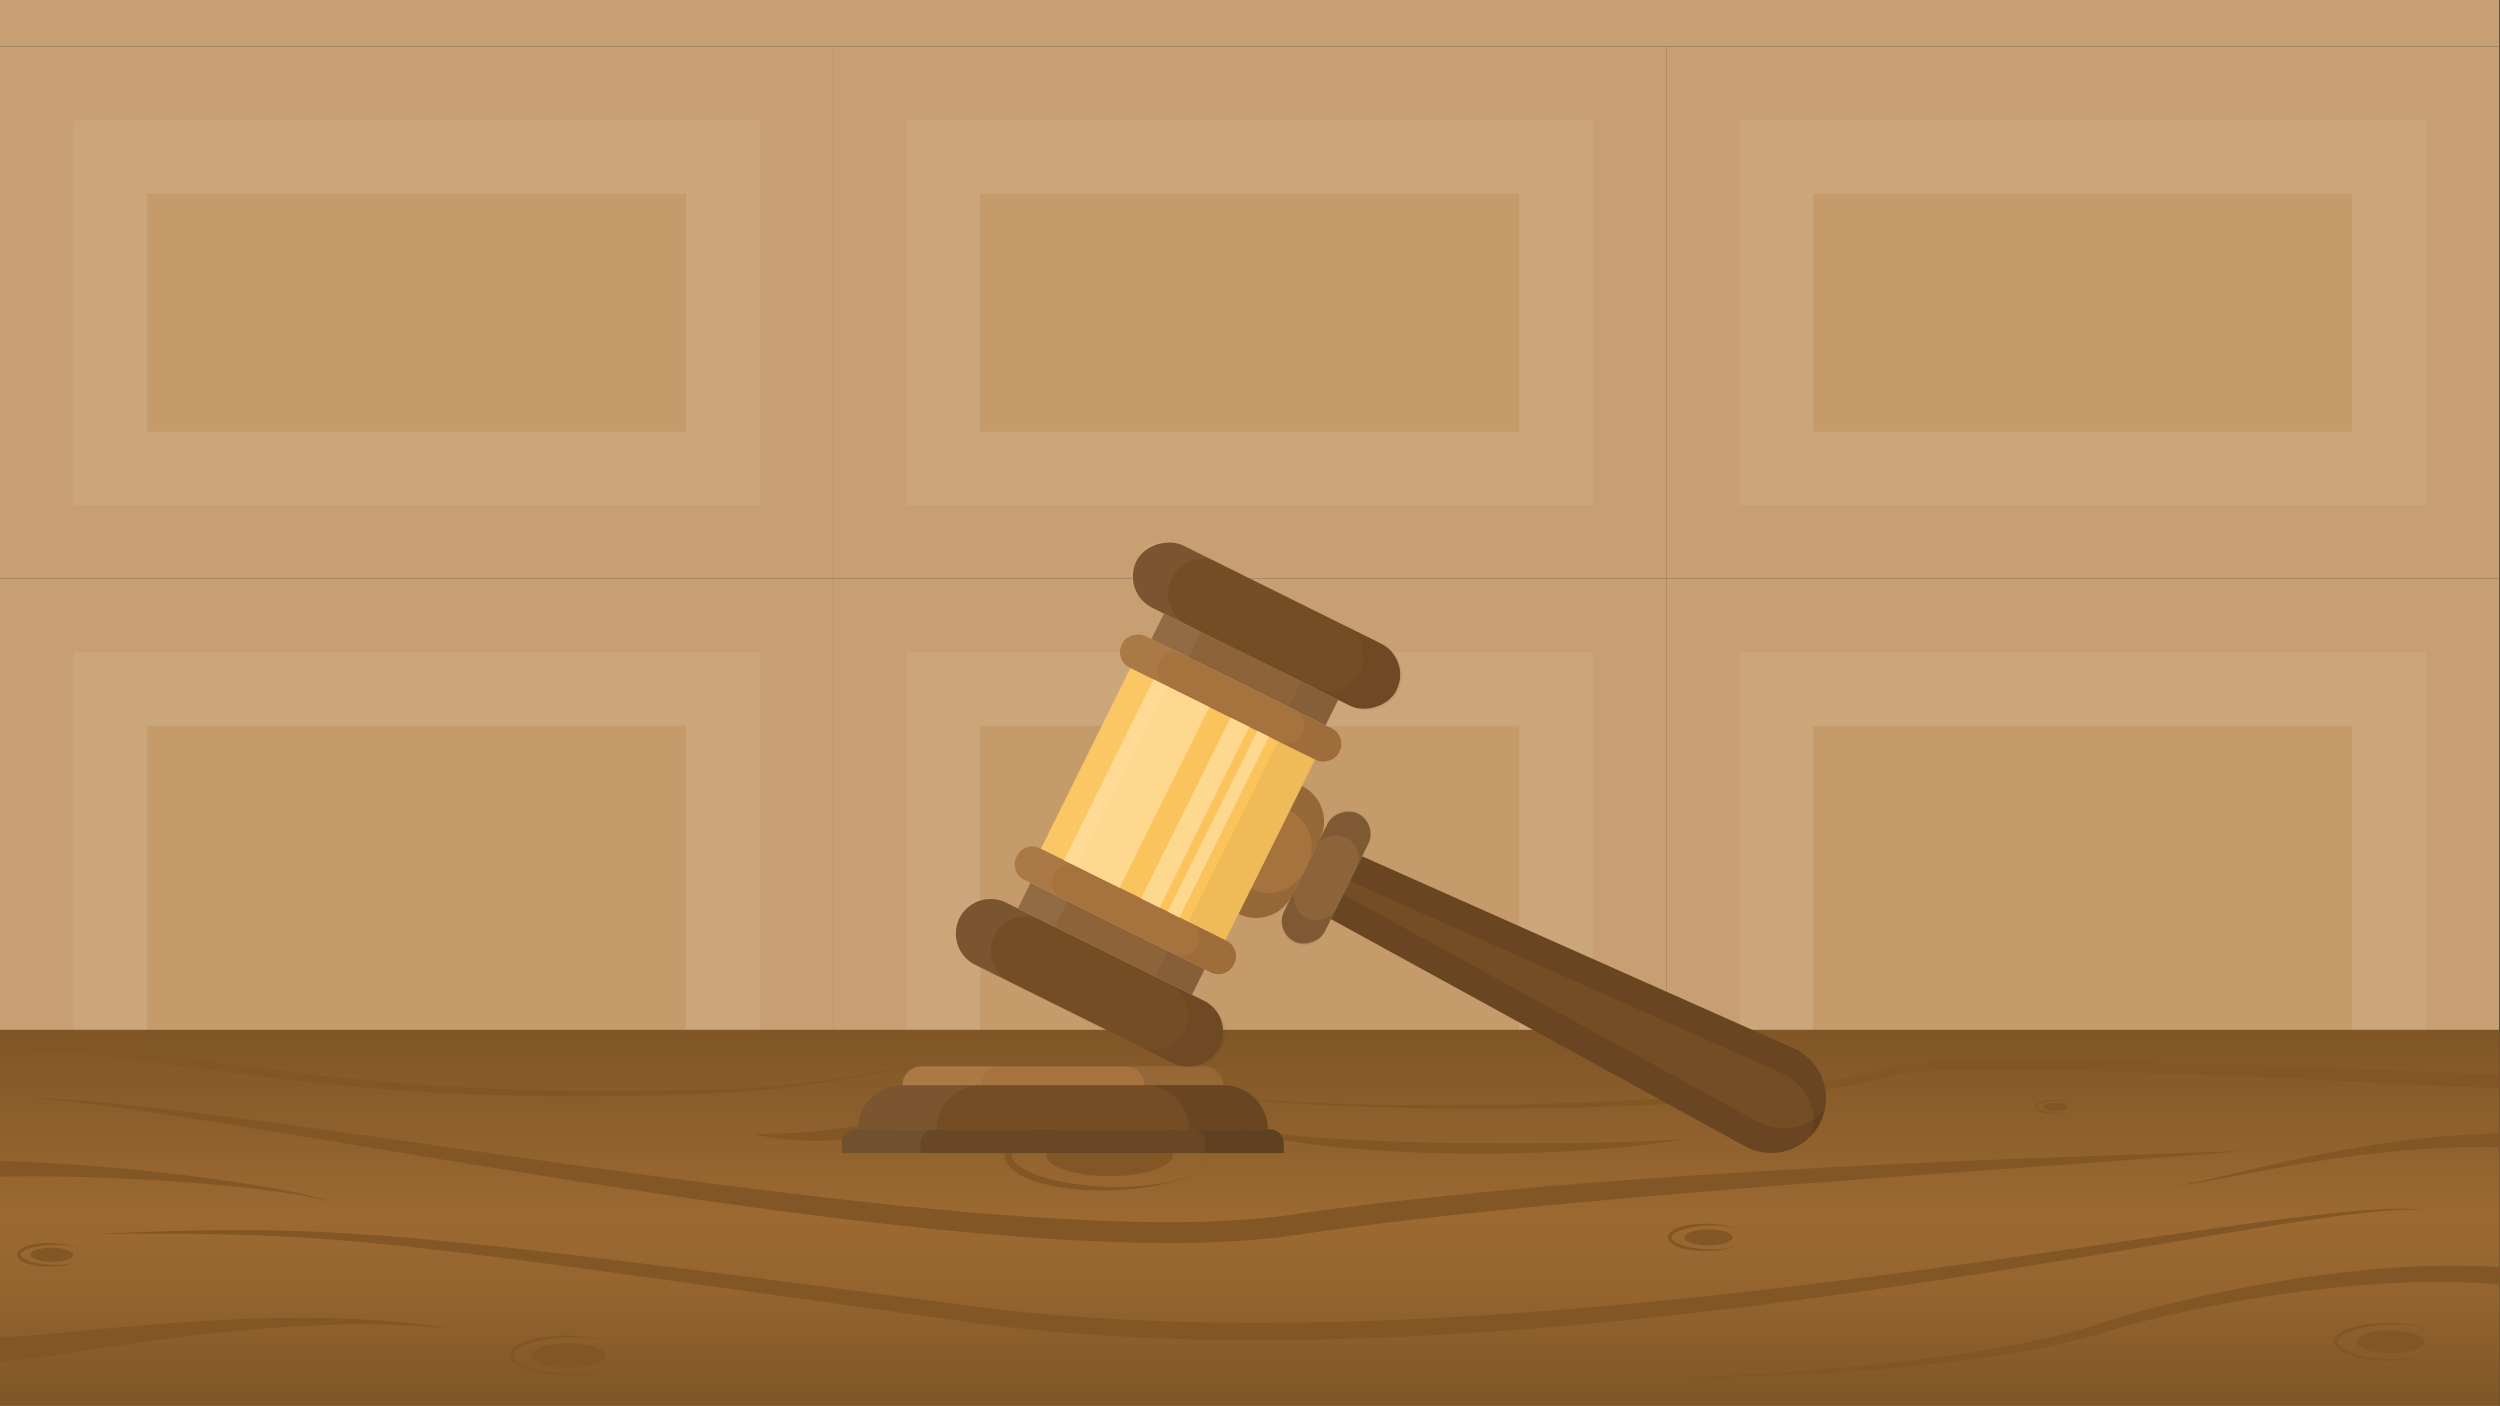 <?xml version="1.0" encoding="UTF-8"?> <svg xmlns="http://www.w3.org/2000/svg" xmlns:xlink="http://www.w3.org/1999/xlink" viewBox="0 0 1920.54 1080"><rect x="0" y="0" width="1920.54" height="1080" fill="#333333" stroke="none"/><defs><style>.cls-1{fill:#8d633a;}.cls-2{fill:#a6723d;}.cls-3{fill:#fbc35c;}.cls-4{fill:#754d25;}.cls-5{fill:#ffd88f;}.cls-6{fill:url(#linear-gradient);}.cls-7{fill:url(#linear-gradient-2);}.cls-8{fill:url(#linear-gradient-3);}.cls-9{fill:url(#linear-gradient-4);}.cls-10{fill:#694724;}.cls-11{fill:url(#linear-gradient-5);}.cls-12{fill:url(#linear-gradient-6);}.cls-13{fill:#c89f72;}.cls-14{fill:#cca67b;}.cls-15{fill:#c59b6c;}.cls-16{fill:url(#linear-gradient-7);}.cls-17{fill:#825625;}</style><linearGradient id="linear-gradient" x1="49.21" y1="167.89" x2="74.97" y2="167.89" gradientUnits="userSpaceOnUse"><stop offset="0" stop-color="#010101" stop-opacity="0.1"></stop><stop offset="1" stop-color="#010101" stop-opacity="0.1"></stop></linearGradient><linearGradient id="linear-gradient-2" x1="18475.55" y1="167.89" x2="18501.3" y2="167.89" gradientTransform="matrix(-1, 0, 0, 1, 18567.91, 0)" xlink:href="#linear-gradient"></linearGradient><linearGradient id="linear-gradient-3" y1="74.34" x2="141.57" y2="74.34" gradientUnits="userSpaceOnUse"><stop offset="0" stop-color="#010101" stop-opacity="0.05"></stop><stop offset="1" stop-color="#010101" stop-opacity="0.05"></stop></linearGradient><linearGradient id="linear-gradient-4" y1="16751.46" x2="141.57" y2="16751.46" gradientTransform="matrix(1, 0, 0, -1, 0, 16764.95)" gradientUnits="userSpaceOnUse"><stop offset="0" stop-color="#fff" stop-opacity="0.05"></stop><stop offset="1" stop-color="#fff" stop-opacity="0.05"></stop></linearGradient><linearGradient id="linear-gradient-5" x1="0" y1="171.76" x2="47.86" y2="171.76" gradientTransform="matrix(1, 0, 0, 1, 0, 0)" xlink:href="#linear-gradient-4"></linearGradient><linearGradient id="linear-gradient-6" x1="85.79" y1="171.76" x2="133.65" y2="171.76" xlink:href="#linear-gradient"></linearGradient><linearGradient id="linear-gradient-7" x1="960" y1="791.11" x2="960" y2="1080" gradientUnits="userSpaceOnUse"><stop offset="0" stop-color="#805627"></stop><stop offset="0.5" stop-color="#9c6932"></stop><stop offset="0.7" stop-color="#95642f"></stop><stop offset="0.99" stop-color="#805627"></stop><stop offset="1" stop-color="#805627"></stop></linearGradient><symbol id="prop_Mallet" data-name="prop_Mallet" viewBox="0 0 141.57 260.72"><rect class="cls-1" x="49.21" y="87.06" width="43.15" height="13.75" rx="6.88"></rect><path class="cls-2" d="M49.21,75.06H92.36a0,0,0,0,1,0,0v0a12,12,0,0,1-12,12H61.21a12,12,0,0,1-12-12v0A0,0,0,0,1,49.21,75.06Z"></path><rect class="cls-3" x="40.27" y="12.76" width="61.03" height="62.29"></rect><rect class="cls-1" x="111.96" y="14.52" width="8.58" height="58.79"></rect><rect class="cls-2" x="101.3" y="7.24" width="10.65" height="73.35" rx="5.14"></rect><polygon class="cls-1" points="21.03 14.52 29.62 14.52 29.62 73.3 21.03 73.3 21.03 14.52"></polygon><path class="cls-2" d="M34.76,7.24h.37a5.14,5.14,0,0,1,5.14,5.14V75.44a5.14,5.14,0,0,1-5.14,5.14h-.37a5.14,5.14,0,0,1-5.14-5.14V12.38A5.14,5.14,0,0,1,34.76,7.24Z"></path><rect class="cls-4" x="120.54" width="21.03" height="87.82" rx="10.52"></rect><path class="cls-4" d="M10.52,0h0A10.51,10.51,0,0,1,21,10.52V77.3A10.51,10.51,0,0,1,10.52,87.82h0A10.52,10.52,0,0,1,0,77.3V10.52A10.52,10.52,0,0,1,10.52,0Z"></path><rect class="cls-5" x="40.27" y="20.54" width="61.03" height="18.79"></rect><rect class="cls-5" x="40.27" y="46.54" width="61.03" height="6.29"></rect><rect class="cls-5" x="40.27" y="55.57" width="61.03" height="3.93"></rect><path class="cls-4" d="M60.18,100.81,54.25,243.48a16.55,16.55,0,0,0,16.54,17.24h0a16.56,16.56,0,0,0,16.54-17.24L81.39,100.81Z"></path><path class="cls-6" d="M62.61,243.48l5.93-142.67H64.45a6.88,6.88,0,1,1,0-13.75h5.12a12,12,0,0,1-12-12H49.21a12,12,0,0,0,12,12H56.09a6.88,6.88,0,1,0,0,13.75h4.09L54.25,243.48a16.55,16.55,0,0,0,16.54,17.24h0a17,17,0,0,0,4.18-.55A16.54,16.54,0,0,1,62.61,243.48Z"></path><path class="cls-7" d="M79,243.48,73,100.81h4.09a6.88,6.88,0,1,0,0-13.75H72a12,12,0,0,0,12-12h8.36a12,12,0,0,1-12,12h5.12a6.88,6.88,0,1,1,0,13.75H81.39l5.94,142.67a16.56,16.56,0,0,1-16.54,17.24h0a16.86,16.86,0,0,1-4.18-.55A16.56,16.56,0,0,0,79,243.48Z"></path><path class="cls-8" d="M131.06,75.37a10.52,10.52,0,0,1-10.52-10.52v-4H112V63a5.15,5.15,0,0,1-5.15,5.14h-.37A5.14,5.14,0,0,1,101.3,63v-.38h-61V63a5.14,5.14,0,0,1-5.14,5.14h-.37A5.14,5.14,0,0,1,29.62,63V60.85H21v4a10.52,10.52,0,1,1-21,0V77.3a10.52,10.52,0,1,0,21,0v-4h8.59v2.14a5.14,5.14,0,0,0,5.14,5.14h.37a5.14,5.14,0,0,0,5.14-5.14v-.38h61v.38a5.14,5.14,0,0,0,5.14,5.14h.37A5.15,5.15,0,0,0,112,75.44V73.3h8.58v4a10.52,10.52,0,1,0,21,0V64.85A10.52,10.52,0,0,1,131.06,75.37Z"></path><path class="cls-9" d="M101.3,12.38a5.14,5.14,0,0,1,5.14-5.14h.37A5.15,5.15,0,0,1,112,12.38v2.14h8.58v-4a10.52,10.52,0,1,1,21,0V23a10.52,10.52,0,1,0-21,0v4H112V24.83a5.15,5.15,0,0,0-5.15-5.14h-.37a5.14,5.14,0,0,0-5.14,5.14v.38h-61v-.38a5.14,5.14,0,0,0-5.14-5.14h-.37a5.14,5.14,0,0,0-5.14,5.14V27H21V23A10.52,10.52,0,1,0,0,23V10.52a10.52,10.52,0,1,1,21,0v4h8.59V12.38a5.14,5.14,0,0,1,5.14-5.14h.37a5.14,5.14,0,0,1,5.14,5.14v.38"></path></symbol><symbol id="prop_Mallet_Block" data-name="prop_Mallet_Block" viewBox="0 0 297.64 184.88"><path class="cls-2" d="M18.31,164.39h0a5.75,5.75,0,0,1,5.76-5.75h85.51a5.74,5.74,0,0,1,5.75,5.75h-97Z"></path><path class="cls-4" d="M4.81,177.72h0a13.33,13.33,0,0,1,13.33-13.33h97.37a13.33,13.33,0,0,1,13.33,13.33H4.81Z"></path><path class="cls-10" d="M0,184.88v-3a4.16,4.16,0,0,1,4.16-4.16H129.49a4.16,4.16,0,0,1,4.16,4.16v3Z"></path><path class="cls-11" d="M28,177.72h.64a13.33,13.33,0,0,1,13.34-13.33h.17a5.75,5.75,0,0,1,5.76-5.75H24.07a5.75,5.75,0,0,0-5.76,5.75h-.17A13.33,13.33,0,0,0,4.8,177.72H4.16A4.16,4.16,0,0,0,0,181.88v3H23.79v-3A4.16,4.16,0,0,1,28,177.72Z"></path><path class="cls-12" d="M105.7,177.72h-.65a13.33,13.33,0,0,0-13.33-13.33h-.18a5.74,5.74,0,0,0-5.75-5.75h23.79a5.74,5.74,0,0,1,5.75,5.75h.18a13.33,13.33,0,0,1,13.33,13.33h.65a4.16,4.16,0,0,1,4.16,4.16v3H109.86v-3A4.16,4.16,0,0,0,105.7,177.72Z"></path><use width="141.57" height="260.72" transform="translate(30.88 123.26) rotate(-63.63)" xlink:href="#prop_Mallet"></use></symbol></defs><g id="Layer_2" data-name="Layer 2"><g id="Backdrops"><rect class="cls-13" y="35.8" width="640" height="408.77"></rect><rect class="cls-13" width="1920" height="35.8"></rect><rect class="cls-14" x="56.47" y="92.27" width="527.06" height="295.83"></rect><rect class="cls-15" x="112.94" y="148.74" width="414.12" height="182.89"></rect><rect class="cls-13" x="640" y="35.8" width="640" height="408.77"></rect><rect class="cls-14" x="696.47" y="92.27" width="527.06" height="295.83"></rect><rect class="cls-15" x="752.94" y="148.74" width="414.12" height="182.89"></rect><rect class="cls-13" x="1280" y="35.8" width="640" height="408.77"></rect><rect class="cls-14" x="1336.47" y="92.27" width="527.06" height="295.83"></rect><rect class="cls-15" x="1392.94" y="148.74" width="414.12" height="182.89"></rect><rect class="cls-13" y="444.57" width="640" height="635.43"></rect><rect class="cls-14" x="56.47" y="501.04" width="527.06" height="522.49"></rect><rect class="cls-15" x="112.94" y="557.51" width="414.12" height="409.55"></rect><rect class="cls-13" x="640" y="444.57" width="640" height="635.43"></rect><rect class="cls-14" x="696.47" y="501.04" width="527.06" height="522.49"></rect><rect class="cls-15" x="752.94" y="557.51" width="414.12" height="409.55"></rect><rect class="cls-13" x="1280" y="444.57" width="640" height="635.43"></rect><rect class="cls-14" x="1336.47" y="501.04" width="527.06" height="522.49"></rect><rect class="cls-15" x="1392.94" y="557.51" width="414.12" height="409.55"></rect><rect class="cls-16" y="791.11" width="1920" height="288.89"></rect><path class="cls-17" d="M23.93,843.33c17.8.52,35.58,1.87,53.32,3.46s35.45,3.56,53.15,5.61l26.53,3.18,26.5,3.4q26.49,3.46,52.95,7.1c17.64,2.39,35.27,4.91,52.9,7.41L342.15,881l105.71,15q52.86,7.39,105.78,14.18t105.89,12.74C730.17,930.58,801,937,871.77,938.64c17.69.37,35.36.39,53-.12s35.2-1.52,52.61-3.46c4.36-.43,8.67-1,13-1.63l13.21-1.87c4.43-.62,8.85-1.29,13.27-1.88l13.28-1.75c17.71-2.31,35.43-4.37,53.16-6.37,70.93-7.81,142-13.52,213.09-18.26q53.32-3.49,106.68-6.41t106.72-5.1c17.79-.79,35.58-1.44,53.38-2.13l53.37-1.95,106.77-3.52c-17.74,1.62-35.49,2.95-53.25,4.33l-53.26,3.92-106.53,7.62q-53.27,3.74-106.49,7.85-53.24,3.95-106.41,8.41l-53.16,4.58-26.57,2.41-26.55,2.5q-53.1,5-106,11.14c-17.63,2.09-35.26,4.25-52.84,6.64L1019,945.37c-4.39.6-8.77,1.26-13.16,1.89l-13.22,1.9c-4.49.61-9,1.26-13.48,1.72-36,4-71.93,4.45-107.73,3.67-17.9-.41-35.77-1.17-53.62-2.17s-35.66-2.36-53.46-3.84c-35.59-2.92-71.08-6.7-106.49-10.9-70.84-8.4-141.36-18.73-211.74-29.76q-52.8-8.24-105.48-17L235.26,873.44q-26.32-4.38-52.68-8.63l-26.36-4.17-26.38-4.1q-26.39-4-52.84-7.49C59.36,846.71,41.68,844.72,23.93,843.33Z"></path><path class="cls-17" d="M74.46,947.82l28.15-1.13c9.39-.38,18.78-.62,28.18-.93,18.78-.5,37.58-.81,56.39-.76,37.62,0,75.25,1.87,112.76,4.81,9.39.64,18.75,1.55,28.11,2.41s18.74,1.7,28.08,2.71l28.06,2.9,28,3.14c37.36,4.19,74.64,8.91,111.93,13.54l55.92,7.09,55.88,7.28,111.73,14.65c74.18,9.48,149.13,12.92,224,12.67,74.93-.07,149.86-3.85,224.62-9.79q56.09-4.38,112-10.4,28-3,55.93-6.28t55.89-6.76c37.24-4.67,74.43-9.8,111.63-15s74.35-10.62,111.53-16l55.79-8c18.61-2.61,37.22-5.22,55.87-7.56s37.33-4.56,56.07-6.18c9.37-.78,18.76-1.42,28.17-1.64,4.71-.1,9.42-.1,14.12.13a64.15,64.15,0,0,1,13.94,2,64.2,64.2,0,0,0-14-1.46c-4.69-.07-9.37.09-14,.36-9.37.54-18.7,1.51-28,2.6-18.63,2.19-37.2,4.95-55.75,7.84-37.09,5.83-74.13,12.09-111.17,18.36s-74.13,12.31-111.25,18.22-74.31,11.41-111.55,16.65q-27.93,3.91-55.9,7.55t-56,6.8q-56.06,6.43-112.3,11.36t-112.67,7.54c-37.61,1.79-75.27,2.87-113,3s-75.37-.89-113-3S783.44,1021.1,746,1016L522.78,984.79,467,977.08l-27.92-3.75-13.95-1.9-14-1.83-27.92-3.67-27.94-3.43c-9.31-1.19-18.63-2.2-28-3.23l-14-1.56c-4.66-.54-9.33-.93-14-1.42q-28-2.91-56.05-4.84t-56.2-2.78c-18.75-.61-37.52-.83-56.3-.91-9.39,0-18.78-.09-28.17,0Z"></path><path class="cls-17" d="M1919.46,986.75c-28.79-2.57-58-2.41-87-.76s-58.13,4.93-87,9.29-57.62,9.86-86,16.62c-14.2,3.39-28.35,7.08-42.24,11.38-3.45,1.08-7.08,2.14-10.61,3.21s-7.15,1.94-10.72,2.92L1585,1032l-10.81,2.38c-28.9,6-58.07,10-87.28,13.36s-58.5,5.64-87.82,7.47-58.64,3.12-88,4-58.7,1.19-88,1c29.34-.31,58.67-1.26,88-2.62s58.59-3.22,87.81-5.61,58.41-5.35,87.46-9.12,58-8.45,86.45-14.91l10.63-2.55,10.57-2.78c3.48-1,7-2,10.46-3s6.86-2.19,10.39-3.36c14.06-4.65,28.26-8.64,42.53-12.33,28.55-7.36,57.41-13.41,86.46-18.4s58.35-8.79,87.82-11.06,59.16-3,88.89-.89Z"></path><ellipse class="cls-17" cx="436.94" cy="1041.26" rx="28.48" ry="9.41"></ellipse><path class="cls-17" d="M0,1027c1.68,0,3.3.06,5,0s3.45-.06,5.24-.18c3.52-.15,7.1-.4,10.68-.64,7.19-.55,14.42-1.18,21.67-1.84l43.61-4.1c29.14-2.66,58.35-5,87.61-6.37q21.94-1.05,43.92-1.39t43.93.4c14.63.45,29.25,1.31,43.82,2.67s29.07,3.18,43.46,5.65c-14.5-1.7-29.06-2.75-43.62-3.32s-29.13-.67-43.69-.33-29.1,1-43.62,1.93-29,2.23-43.5,3.69c-29,2.92-57.82,6.78-86.66,11l-43.33,6.42c-7.25,1-14.52,2.08-21.85,3-3.68.45-7.37.9-11.12,1.27-1.85.21-3.79.33-5.69.5s-3.94.21-5.9.31Z"></path><path class="cls-17" d="M480.76,1041.26a5.4,5.4,0,0,1-.86,2.89,10.12,10.12,0,0,1-2,2.29,22.1,22.1,0,0,1-5.16,3.22,58.24,58.24,0,0,1-11.57,3.86,118.17,118.17,0,0,1-24.24,2.89,115,115,0,0,1-24.46-2,57.21,57.21,0,0,1-11.88-3.67,23.34,23.34,0,0,1-5.47-3.37,11.62,11.62,0,0,1-2.28-2.58,6.87,6.87,0,0,1-1.07-3.57,6.78,6.78,0,0,1,1.07-3.57,11.84,11.84,0,0,1,2.27-2.58,24,24,0,0,1,5.48-3.37,56.61,56.61,0,0,1,11.88-3.67,114.32,114.32,0,0,1,24.46-2,117.49,117.49,0,0,1,24.24,2.9,58,58,0,0,1,11.57,3.85,22.78,22.78,0,0,1,5.16,3.22,10.57,10.57,0,0,1,2,2.29A5.42,5.42,0,0,1,480.76,1041.26Zm0,0a5.41,5.41,0,0,0-.88-2.87,10.6,10.6,0,0,0-2-2.27,22.09,22.09,0,0,0-5.17-3.17,55.85,55.85,0,0,0-11.6-3.58,113.89,113.89,0,0,0-24.16-1.92,116.6,116.6,0,0,0-24,2.86,57,57,0,0,0-11.28,3.76,21.09,21.09,0,0,0-4.85,3c-1.38,1.2-2.43,2.69-2.4,4.17s1,3,2.4,4.18a20.88,20.88,0,0,0,4.85,3,56.82,56.82,0,0,0,11.28,3.76,115.92,115.92,0,0,0,24,2.86,113.89,113.89,0,0,0,24.16-1.92,55.28,55.28,0,0,0,11.6-3.59,22.09,22.09,0,0,0,5.17-3.17,10.31,10.31,0,0,0,2-2.26A5.47,5.47,0,0,0,480.76,1041.26Z"></path><ellipse class="cls-17" cx="39.74" cy="963.92" rx="16.38" ry="5.41"></ellipse><path class="cls-17" d="M65,963.92a4.15,4.15,0,0,1-1.63,3,12.89,12.89,0,0,1-3,1.86,34.49,34.49,0,0,1-6.64,2.28,69.05,69.05,0,0,1-14,1.87A66.24,66.24,0,0,1,25.57,972a32.2,32.2,0,0,1-6.95-2.09,14.05,14.05,0,0,1-3.29-2,7.44,7.44,0,0,1-1.42-1.61,4.58,4.58,0,0,1-.71-2.35,4.42,4.42,0,0,1,.71-2.34A7.27,7.27,0,0,1,15.33,960a14.05,14.05,0,0,1,3.29-2,32.63,32.63,0,0,1,7-2.1,65.59,65.59,0,0,1,14.17-.93,69,69,0,0,1,14,1.87,34.49,34.49,0,0,1,6.64,2.28,12.89,12.89,0,0,1,3,1.86A4.15,4.15,0,0,1,65,963.92Zm0,0A4.08,4.08,0,0,0,63.28,961a13.27,13.27,0,0,0-3-1.81,31.15,31.15,0,0,0-6.68-2,64.69,64.69,0,0,0-13.89-.9,67.75,67.75,0,0,0-13.67,1.84,33.21,33.21,0,0,0-6.37,2.18,11.47,11.47,0,0,0-2.65,1.66,2.25,2.25,0,0,0,0,4,11.5,11.5,0,0,0,2.65,1.67,33.21,33.21,0,0,0,6.37,2.18,67,67,0,0,0,13.67,1.84,64.69,64.69,0,0,0,13.89-.9,31.75,31.75,0,0,0,6.68-2,12.57,12.57,0,0,0,3-1.81A4.08,4.08,0,0,0,65,963.92Z"></path><ellipse class="cls-17" cx="852.37" cy="887.41" rx="48.65" ry="16.08"></ellipse><path class="cls-17" d="M930.22,887.41a9.76,9.76,0,0,1-1.52,5.13,18.62,18.62,0,0,1-3.55,4.07,39.36,39.36,0,0,1-9.16,5.73,104.41,104.41,0,0,1-20.54,6.88,190.67,190.67,0,0,1-21.38,3.7c-7.2.86-14.44,1.35-21.7,1.54a198.82,198.82,0,0,1-43.49-3.37,101.15,101.15,0,0,1-21.16-6.52,42,42,0,0,1-9.8-6,20.54,20.54,0,0,1-4.1-4.65,11.77,11.77,0,0,1,0-13,21.26,21.26,0,0,1,4.1-4.65,42.07,42.07,0,0,1,9.81-6,100.82,100.82,0,0,1,21.16-6.53,198.82,198.82,0,0,1,43.49-3.37c7.26.2,14.5.68,21.7,1.55a186.8,186.8,0,0,1,21.39,3.71A103.85,103.85,0,0,1,916,872.47a39.7,39.7,0,0,1,9.16,5.73,18.44,18.44,0,0,1,3.55,4.08A9.73,9.73,0,0,1,930.22,887.41Zm0,0a9.77,9.77,0,0,0-1.56-5.11,18.27,18.27,0,0,0-3.58-4,39.07,39.07,0,0,0-9.18-5.62,98.27,98.27,0,0,0-20.61-6.33A196.21,196.21,0,0,0,852.37,863c-7.17.19-14.33.68-21.43,1.53a185.9,185.9,0,0,0-21.07,3.66,101.3,101.3,0,0,0-20,6.68,36.67,36.67,0,0,0-8.54,5.33,15.63,15.63,0,0,0-3,3.45,6.73,6.73,0,0,0,0,7.48,15.63,15.63,0,0,0,3,3.45,37,37,0,0,0,8.55,5.33,101.23,101.23,0,0,0,20,6.69,183.85,183.85,0,0,0,21.08,3.65c7.1.86,14.26,1.34,21.43,1.54a196.93,196.93,0,0,0,42.93-3.32,98.19,98.19,0,0,0,20.6-6.33,39.11,39.11,0,0,0,9.18-5.63,18,18,0,0,0,3.58-4A9.73,9.73,0,0,0,930.22,887.41Z"></path><ellipse class="cls-17" cx="1836.23" cy="1030.81" rx="26.12" ry="8.63"></ellipse><path class="cls-17" d="M1878,1030.81a5.26,5.26,0,0,1-.82,2.75,10,10,0,0,1-1.9,2.19,20.92,20.92,0,0,1-4.92,3.07,55,55,0,0,1-11,3.68,112.17,112.17,0,0,1-23.12,2.79,110.18,110.18,0,0,1-23.32-1.85,54.42,54.42,0,0,1-11.34-3.5,22.77,22.77,0,0,1-5.24-3.22,11.1,11.1,0,0,1-2.18-2.47,6.56,6.56,0,0,1-1-3.44,6.46,6.46,0,0,1,1-3.43,11.15,11.15,0,0,1,2.18-2.48,22.56,22.56,0,0,1,5.24-3.22,53.65,53.65,0,0,1,11.34-3.5,108.88,108.88,0,0,1,23.32-1.85,112.17,112.17,0,0,1,23.12,2.79,55.39,55.39,0,0,1,11,3.68,21.25,21.25,0,0,1,4.92,3.07,10,10,0,0,1,1.9,2.19A5.26,5.26,0,0,1,1878,1030.81Zm0,0a5.25,5.25,0,0,0-.84-2.74,9.63,9.63,0,0,0-1.92-2.16,20.92,20.92,0,0,0-4.93-3,53.24,53.24,0,0,0-11.06-3.41,108.58,108.58,0,0,0-23-1.81,111.86,111.86,0,0,0-22.83,2.75,54.21,54.21,0,0,0-10.74,3.59,19.7,19.7,0,0,0-4.61,2.87,5.54,5.54,0,0,0-2.27,3.93c0,1.38,1,2.8,2.26,3.93a19.94,19.94,0,0,0,4.61,2.88,55.18,55.18,0,0,0,10.75,3.59,111.16,111.16,0,0,0,22.83,2.75,108,108,0,0,0,23-1.82,52.74,52.74,0,0,0,11-3.41,20.92,20.92,0,0,0,4.93-3,9.63,9.63,0,0,0,1.92-2.16A5.25,5.25,0,0,0,1878,1030.81Z"></path><ellipse class="cls-17" cx="1579.11" cy="850.31" rx="9.4" ry="3.11"></ellipse><path class="cls-17" d="M1594.15,850.31a2.45,2.45,0,0,1-1,1.78,7.54,7.54,0,0,1-1.77,1.11,20.33,20.33,0,0,1-4,1.35,41.47,41.47,0,0,1-8.32,1.06,39.75,39.75,0,0,1-8.42-.6,19.73,19.73,0,0,1-4.12-1.25,8,8,0,0,1-1.93-1.19,2.68,2.68,0,0,1,0-4.51,8,8,0,0,1,1.93-1.19,19,19,0,0,1,4.12-1.26,42.35,42.35,0,0,1,16.74.47,20.33,20.33,0,0,1,4,1.35,7.22,7.22,0,0,1,1.77,1.11A2.43,2.43,0,0,1,1594.15,850.31Zm0,0a2.42,2.42,0,0,0-1-1.75,7.15,7.15,0,0,0-1.77-1.09,19.67,19.67,0,0,0-4-1.21,39.61,39.61,0,0,0-8.28-.58,40.72,40.72,0,0,0-8.18,1.05,20.46,20.46,0,0,0-3.82,1.3,6.87,6.87,0,0,0-1.61,1,1.45,1.45,0,0,0,0,2.55,6.87,6.87,0,0,0,1.61,1,20.22,20.22,0,0,0,3.82,1.3,40.72,40.72,0,0,0,8.18,1.05,38.31,38.31,0,0,0,8.28-.59,19,19,0,0,0,4-1.2,7.46,7.46,0,0,0,1.77-1.09A2.42,2.42,0,0,0,1594.15,850.31Z"></path><ellipse class="cls-17" cx="1312.44" cy="950.6" rx="18.54" ry="6.13"></ellipse><path class="cls-17" d="M1342.11,950.6a4.89,4.89,0,0,1-1.93,3.51,15.07,15.07,0,0,1-3.49,2.19,40,40,0,0,1-7.82,2.65,80.28,80.28,0,0,1-16.43,2.11,77.43,77.43,0,0,1-16.62-1.17,38.91,38.91,0,0,1-8.14-2.48,16.45,16.45,0,0,1-3.81-2.34,8.07,8.07,0,0,1-1.62-1.84,4.94,4.94,0,0,1-.8-2.63,5,5,0,0,1,.79-2.64,8.35,8.35,0,0,1,1.63-1.84,16,16,0,0,1,3.81-2.34,38.24,38.24,0,0,1,8.13-2.48,77.58,77.58,0,0,1,16.63-1.18,81,81,0,0,1,16.43,2.12,39.19,39.19,0,0,1,7.82,2.66,15,15,0,0,1,3.49,2.18A4.89,4.89,0,0,1,1342.11,950.6Zm0,0a4.84,4.84,0,0,0-2-3.48,14.7,14.7,0,0,0-3.5-2.13,37,37,0,0,0-7.85-2.38,76.62,76.62,0,0,0-16.35-1.15,79.09,79.09,0,0,0-16.13,2.09,38.45,38.45,0,0,0-7.54,2.55,14.06,14.06,0,0,0-3.18,2,2.87,2.87,0,0,0,0,5,13.78,13.78,0,0,0,3.19,2,38.47,38.47,0,0,0,7.54,2.56,79.09,79.09,0,0,0,16.13,2.09,76.62,76.62,0,0,0,16.35-1.15,37.64,37.64,0,0,0,7.85-2.38,15.07,15.07,0,0,0,3.5-2.14A4.82,4.82,0,0,0,1342.11,950.6Z"></path><path class="cls-17" d="M904.77,835.9a98.82,98.82,0,0,0,15.44,3.78c5.22.92,10.47,1.66,15.74,2.29,10.53,1.28,21.1,2.2,31.68,3,21.16,1.52,42.36,2.44,63.56,3.07,42.42,1.21,84.86,1.26,127.27.49s84.82-2.44,127.12-5.29c21.15-1.44,42.28-3.17,63.34-5.41s42.06-4.95,62.84-8.65c10.38-1.88,20.72-4,30.86-6.65,2.53-.68,5.06-1.35,7.55-2.12,1.29-.37,2.43-.74,3.88-1.12s2.76-.68,4.12-1a157,157,0,0,1,16.14-2.13c10.7-.94,21.35-1.42,32-1.73s21.29-.46,31.92-.52c42.53-.18,85,.82,127.45,2.05s84.89,2.86,127.3,4.56l63.62,2.59,31.79,1.22,15.87.51c5.27.15,10.58.29,15.74.29V835.8c-5.45,0-10.75-.23-16.08-.42l-16-.65-31.82-1.49-63.59-3.1c-42.39-2-84.77-4-127.16-5.6s-84.8-2.91-127.16-3.08c-10.59,0-21.17,0-31.74.26s-21.13.61-31.58,1.44a147.6,147.6,0,0,0-15.42,1.91c-1.23.25-2.48.48-3.63.81s-2.51.7-3.78,1c-2.59.77-5.2,1.42-7.8,2.08-10.42,2.62-20.93,4.61-31.45,6.38-21,3.48-42.2,5.94-63.37,7.92s-42.38,3.46-63.6,4.64c-42.43,2.33-84.9,3.44-127.37,3.72s-84.94-.34-127.36-2.08c-21.21-.89-42.42-2.07-63.57-3.86-10.58-.91-21.15-2-31.67-3.37-5.26-.69-10.51-1.5-15.73-2.49A98.63,98.63,0,0,1,904.77,835.9Z"></path><path class="cls-17" d="M255.79,923.54,248,921.45l-7.87-1.67c-1.31-.3-2.62-.54-4-.76l-4-.69c-2.64-.46-5.27-1-7.93-1.33-5.31-.77-10.6-1.62-15.92-2.25l-8-1c-2.66-.33-5.33-.61-8-.91-21.31-2.4-42.68-4.2-64.07-5.64s-42.8-2.42-64.21-3-42.8-.79-64.14-.32v-12c21.6.53,43.13,1.74,64.61,3.33s42.9,3.59,64.28,6.05,42.7,5.25,63.94,8.64c2.65.44,5.31.83,8,1.29l7.94,1.4c5.3.89,10.57,2,15.85,3,2.64.49,5.26,1.12,7.88,1.69l3.94.88c1.31.29,2.62.59,3.91.94l7.8,2Z"></path><path class="cls-17" d="M727.93,817.68a401.9,401.9,0,0,0-45.39,5.08c-15,2.58-29.9,5.83-45,8.25-30.12,5-60.61,7.29-91.06,8.8-15.24.76-30.48,1.26-45.73,1.61s-30.49.54-45.74.67q-45.74.39-91.51-1.43c-30.49-1.16-61-3.18-91.36-5.89q-22.8-2.09-45.54-4.67t-45.42-5.66c-30.25-4-60.39-8.53-90.57-12.28S30.24,805.61,0,805.71v-8c30.75.13,61.3,3.23,91.57,7.22s60.38,8.78,90.53,13q22.6,3.18,45.26,6t45.36,5c30.28,2.93,60.64,5.19,91,6.58l11.4.52,11.4.41c7.61.31,15.21.47,22.82.67,15.22.35,30.44.51,45.67.69s30.45.18,45.68,0,30.45-.37,45.66-.89c30.42-1,60.85-2.88,91-7.36,15.06-2.18,30-5.19,45.07-7.54A401.43,401.43,0,0,1,727.93,817.68Z"></path><path class="cls-17" d="M1671.65,910.68c10.41-1.16,20.61-3.62,30.81-5.92l30.58-7.2c20.4-4.79,40.88-9.31,61.53-13.15s41.42-7.06,62.34-9.52q31.38-3.46,63.09-4.36V881.2q-31.14-.45-62.36,1.66c-20.77,1.55-41.52,3.86-62.2,6.81s-41.29,6.58-61.85,10.5l-30.86,5.89C1692.43,907.93,1682.11,910,1671.65,910.68Z"></path><path class="cls-17" d="M577.29,871.33c2.61-.1,5.21-.11,7.8-.17s5.19-.08,7.78-.16c5.18-.1,10.34-.36,15.48-.57,10.3-.56,20.52-1.41,30.66-2.72s20.18-3,30.12-5.24l3.73-.82,3.72-.9c2.48-.57,4.95-1.22,7.41-1.88,4.94-1.28,9.86-2.67,14.77-4.13,19.65-5.8,39.37-12.59,59.84-17.25a258.92,258.92,0,0,1,31-5.15c5.22-.51,10.44-.87,15.67-1,2.61,0,5.22-.12,7.83-.1s5.21.12,7.82.24c-2.57.5-5.13.91-7.69,1.37s-5.1,1-7.64,1.43c-5.07,1-10.12,2.06-15.13,3.24q-15,3.51-29.71,8.09c-19.59,6-38.88,13.44-59,19.37-5,1.44-10.09,2.86-15.21,4.1-2.55.61-5.11,1.22-7.69,1.75l-3.87.83-3.89.72A243.7,243.7,0,0,1,639.75,876a255.85,255.85,0,0,1-31.46-.39c-5.21-.49-10.42-.93-15.58-1.72S582.4,872.31,577.29,871.33Z"></path><path class="cls-17" d="M936.21,863.25a350,350,0,0,0,44.07,7.59c3.7.45,7.41.81,11.11,1.22s7.42.68,11.13,1l11.14.89c3.71.31,7.43.52,11.14.78,14.88.88,29.76,1.7,44.67,2.16l11.17.38,11.18.33c7.46.16,14.91.32,22.37.4,14.91.29,29.83.38,44.75.37q11.19,0,22.38,0l22.39-.22c7.46-.07,14.92-.25,22.38-.38s14.93-.33,22.39-.57c14.93-.39,29.85-1,44.78-2.07-14.72,2.79-29.63,4.5-44.53,6-7.46.71-14.92,1.32-22.39,1.88-3.74.3-7.48.54-11.21.75l-11.22.64-11.22.57-11.23.41q-11.22.38-22.46.61c-15,.24-30,.22-44.94,0s-30-.74-44.93-1.56-29.93-1.88-44.85-3.5-29.81-3.55-44.58-6.25S950.24,868.54,936.21,863.25Z"></path><use width="297.64" height="184.88" transform="translate(646.74 416.23) scale(2.54)" xlink:href="#prop_Mallet_Block"></use></g></g></svg> 
